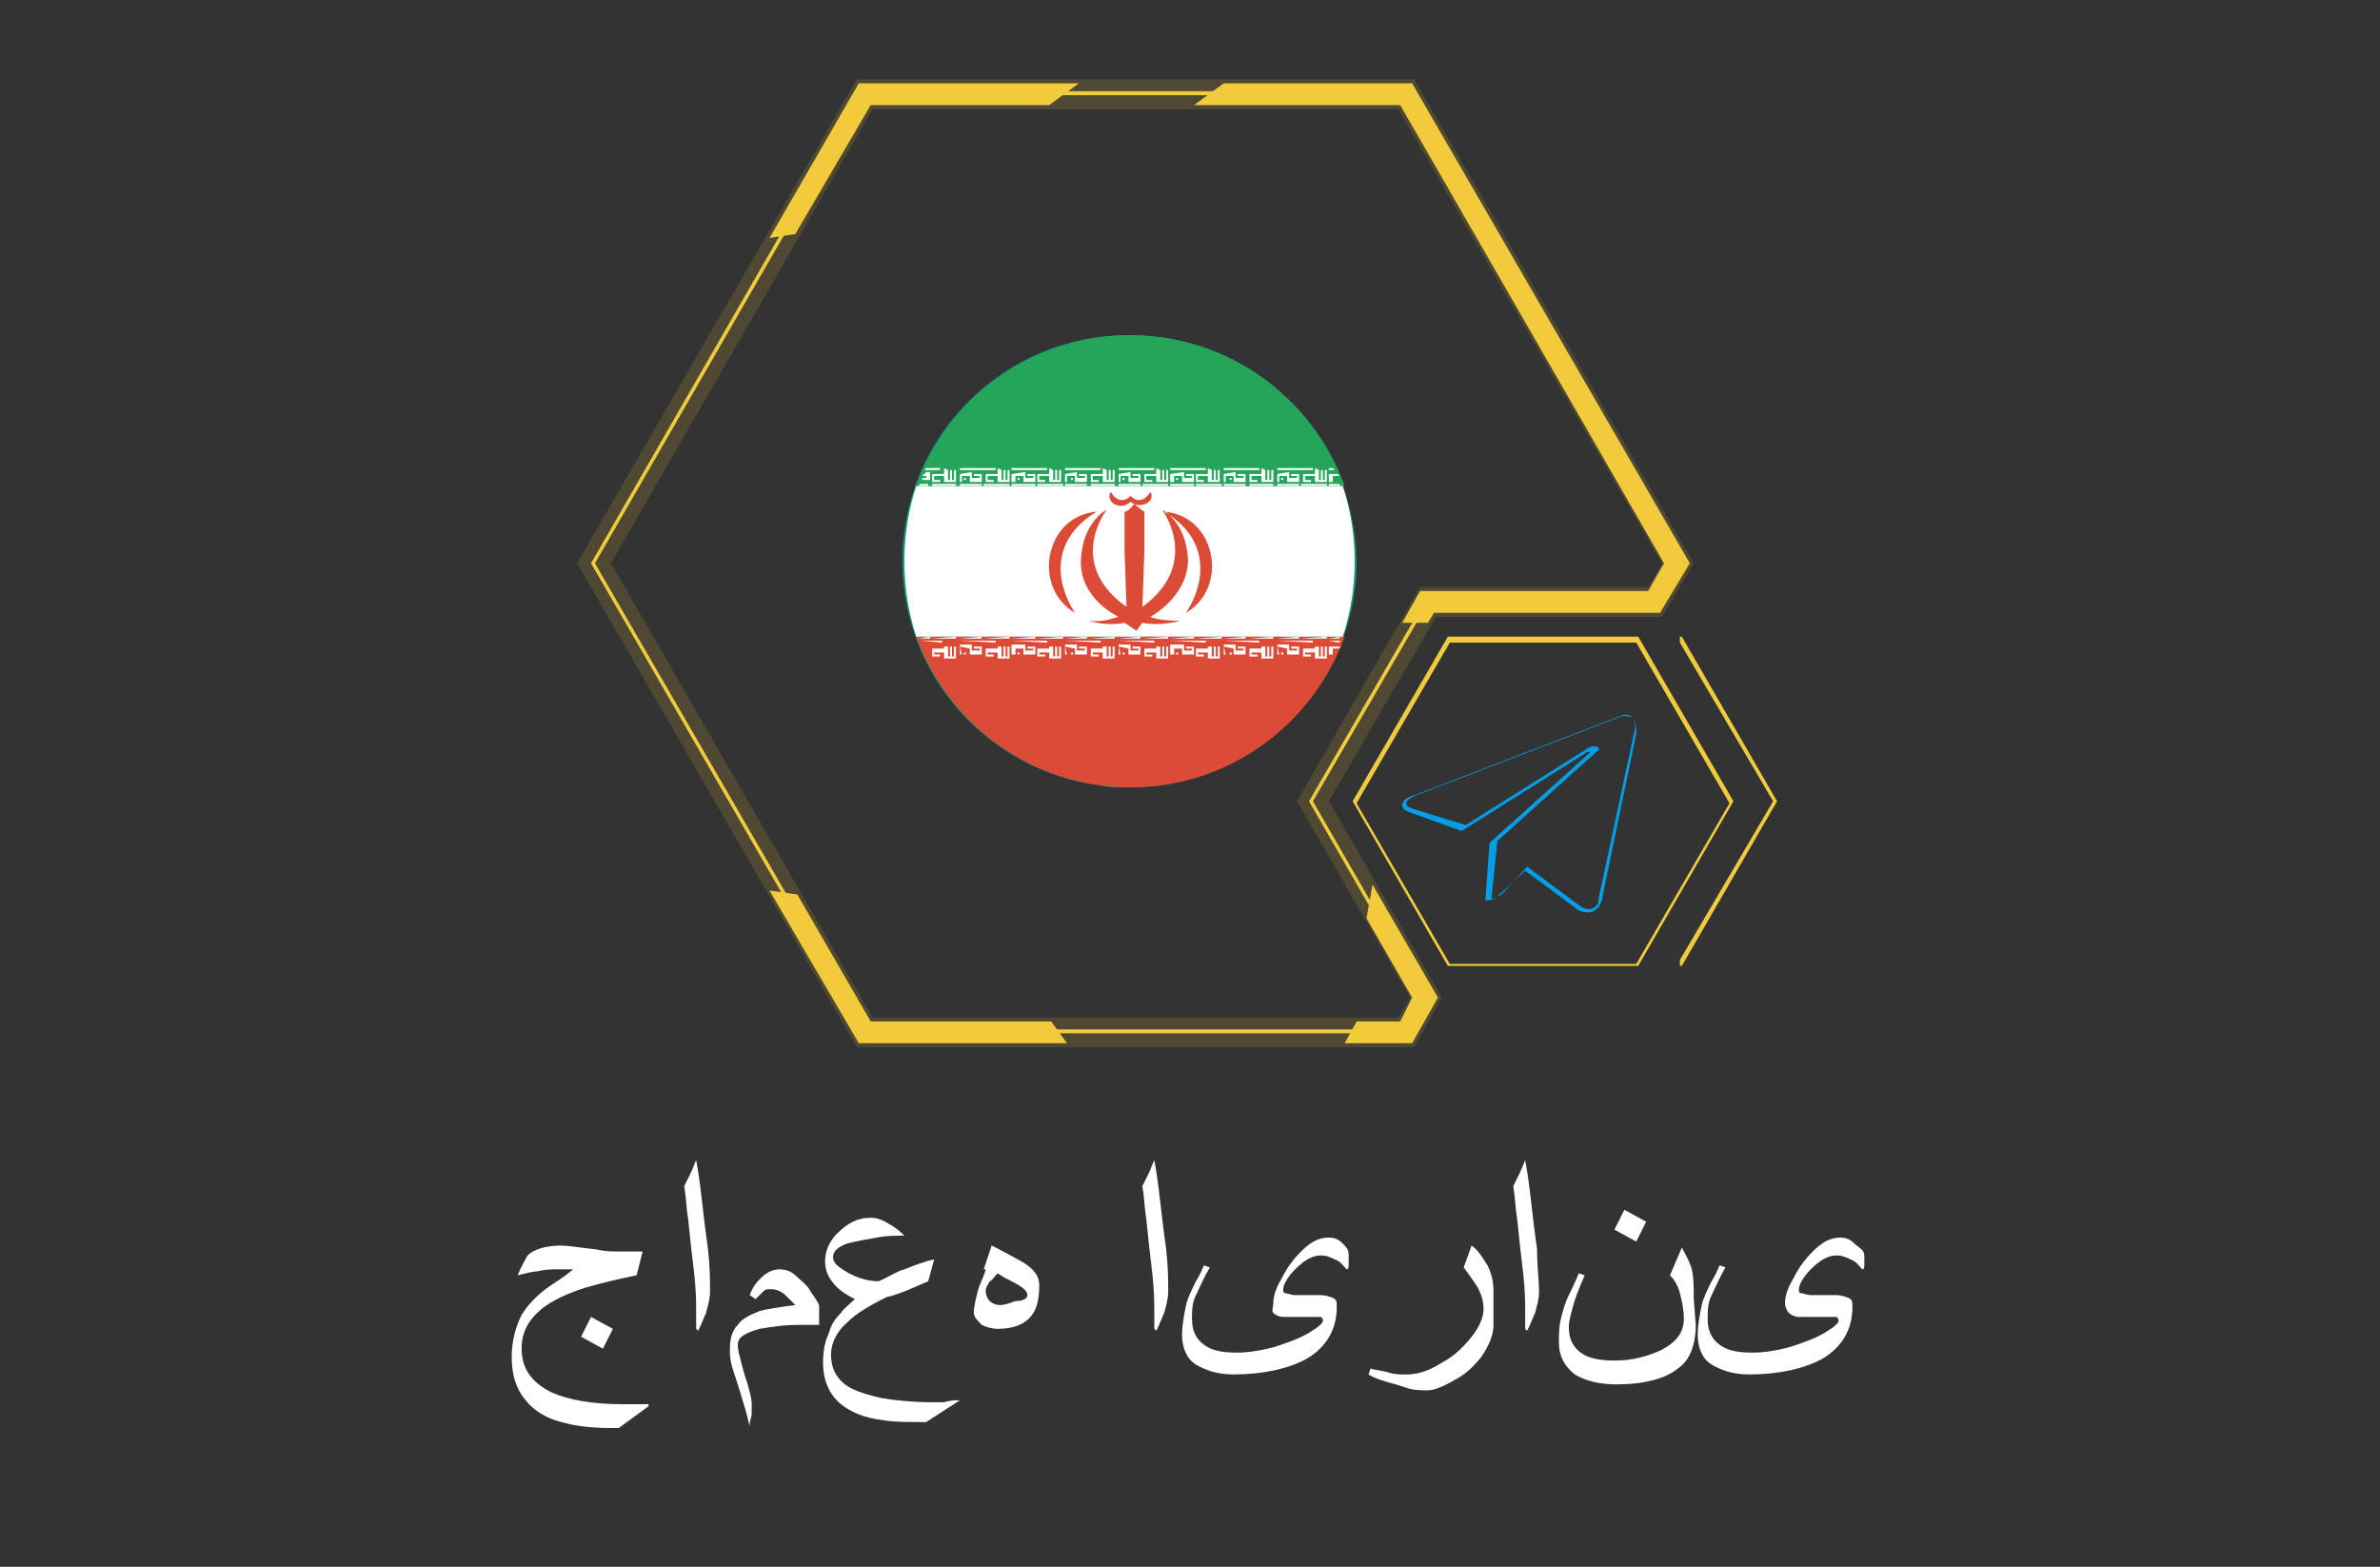 <?xml version="1.0" encoding="utf-8"?>
<!-- Generator: Adobe Illustrator 26.0.0, SVG Export Plug-In . SVG Version: 6.00 Build 0)  -->
<svg version="1.1" id="图层_1" xmlns="http://www.w3.org/2000/svg" xmlns:xlink="http://www.w3.org/1999/xlink" x="0px" y="0px"
	 viewBox="0 0 120 79" style="enable-background:new 0 0 120 79;" xml:space="preserve">
<rect x="0" y="0" width="120" height="79" fill="#333333" stroke="none"/>
<style type="text/css">
	.st0{opacity:0.15;}
	.st1{fill:#F2CB3C;}
	.st2{fill:#009FE8;}
	.st3{fill:none;}
	.st4{fill:#FFFFFF;}
	.st5{fill:#129B7F;}
	.st6{fill-rule:evenodd;clip-rule:evenodd;fill:#DB4B35;}
	.st7{fill-rule:evenodd;clip-rule:evenodd;fill:#FFFFFF;}
	.st8{fill-rule:evenodd;clip-rule:evenodd;fill:#25A55A;}
</style>
<g class="st0">
	<g>
		<path class="st1" d="M71.3,52.8H43.2L29.1,28.4L43.2,4h28.1l14.1,24.4l-1.6,2.7H72.4L67,40.4l5.7,9.9L71.3,52.8z M44,51.3h26.5
			l0.6-1l-5.7-9.9l6.2-10.8h11.5l0.7-1.2L70.5,5.5H44L30.8,28.4L44,51.3z"/>
	</g>
</g>
<g>
	<path class="st2" d="M80.1,46c-0.1,0-0.3,0-0.5-0.1l-2.7-2l-1.3,1.2c-0.1,0.1-0.3,0.3-0.6,0.3h-0.1v-0.1l0.2-2.8l0,0l5-4.5
		c0.1-0.1,0.1-0.1,0.1-0.1s-0.2,0-0.3,0.1l-6.2,3.9l0,0L71.2,41c-0.3-0.1-0.5-0.2-0.5-0.4s0.2-0.4,0.6-0.5l10.4-4
		c0.2-0.1,0.5-0.1,0.6,0.1c0.2,0.2,0.2,0.5,0.2,0.8l-1.7,8.2l0,0v0.1c-0.1,0.3-0.2,0.5-0.4,0.6C80.3,46,80.2,46,80.1,46z M77,43.7
		l2.7,2c0.2,0.1,0.4,0.2,0.6,0.1c0.2-0.1,0.3-0.2,0.3-0.5l1.8-8.4c0.1-0.3,0-0.6-0.1-0.7c-0.1-0.1-0.3-0.1-0.5-0.1l-10.4,4
		c-0.3,0.1-0.5,0.3-0.5,0.4c0,0.1,0.1,0.2,0.4,0.3l2.6,0.8l6.2-3.9c0.2-0.1,0.4-0.1,0.5,0c0,0,0.1,0.1-0.1,0.2l-5,4.5l-0.3,2.9
		c0.2,0,0.3-0.1,0.5-0.2L77,43.7z"/>
</g>
<g>
	<path class="st1" d="M82.6,48.7H73l-4.8-8.3l4.8-8.3h9.6l4.8,8.3L82.6,48.7z M73.1,48.6h9.4l4.7-8.1l-4.7-8.1h-9.4l-4.7,8.1
		L73.1,48.6z"/>
</g>
<polygon class="st1" points="43.9,5.3 52.9,5.3 54.4,4.2 43.3,4.2 38.8,12 40.1,11.8 "/>
<polygon class="st1" points="43.9,51.5 40.2,45.1 38.8,44.9 43.3,52.6 53.8,52.6 53,51.5 "/>
<polygon class="st3" points="70.6,51.5 71.2,50.3 68.9,46.3 67.9,51.5 "/>
<polygon class="st1" points="72.5,50.3 69.2,44.6 68.9,46.3 71.2,50.3 70.6,51.5 68.4,51.5 67.8,52.6 71.2,52.6 "/>
<polygon class="st1" points="83.7,30.9 85.2,28.4 71.2,4.2 61.7,4.2 60.2,5.3 70.6,5.3 83.9,28.4 83.1,29.8 71.6,29.8 70.7,31.4 
	72,31.4 72.3,30.9 "/>
<g>
	<path class="st1" d="M70.9,52.1H43.5l0,0L29.8,28.4l0,0L43.5,4.6h27.4l0,0l13.7,23.7l-1.2,2.1H72l-5.8,10l5.7,9.9L70.9,52.1z
		 M43.6,51.9h27.2l0.9-1.6L66,40.4l5.9-10.2h11.5l1.1-1.9L70.8,4.8H43.6L30,28.4L43.6,51.9z"/>
</g>
<polygon class="st1" points="84.8,32.1 84.7,32.1 84.7,32.4 89.4,40.4 84.7,48.4 84.7,48.7 84.8,48.7 89.6,40.4 "/>
<g>
	<path class="st4" d="M28.9,64c-0.1,0-0.2,0-0.4,0s-0.3,0-0.4,0c-0.3,0-0.6,0-1,0.1c-0.2,0-0.6,0.1-1,0.2c0.2-0.5,0.4-0.8,0.5-1
		c0.3-0.3,0.9-0.5,1.7-0.5c0.3,0,0.9,0.1,1.8,0.2c0.4,0.1,0.8,0.1,1.1,0.1c0.1,0,0.3,0,0.6,0s0.4,0,0.6,0l-0.3,1.2
		c-1,0.2-1.8,0.4-2.5,0.6c-1,0.3-1.8,0.7-2.3,1.1c-0.7,0.6-1,1.2-1,2c0,1,0.5,1.7,1.5,2.2c0.9,0.4,2.1,0.6,3.6,0.6h1.3v0.1L31.2,72
		h-0.4c-1,0-1.8-0.1-2.5-0.3c-0.8-0.2-1.4-0.6-1.8-1.1c-0.5-0.6-0.7-1.3-0.7-2.2c0-0.8,0.2-1.5,0.5-2.1c0.3-0.5,0.7-0.9,1.2-1.3
		C27.9,64.7,28.3,64.5,28.9,64z M30.9,67l-0.5,1l-1.1-0.6l0.5-1L30.9,67z"/>
	<path class="st4" d="M35.8,65.1c0,0.4-0.1,0.7-0.2,1.1c-0.1,0.2-0.2,0.5-0.4,0.9L35.1,67c0-0.1,0-0.3,0-0.5s0-0.3,0-0.3
		c0-0.5,0-1.1-0.1-2c-0.1-0.8-0.2-1.7-0.3-2.7c-0.1-0.6-0.1-1.1-0.2-1.7c0.1-0.2,0.2-0.4,0.3-0.6s0.2-0.5,0.3-0.7
		c0.1,0.5,0.2,1.2,0.3,2.1c0.1,0.9,0.2,1.7,0.3,2.4C35.8,63.9,35.8,64.6,35.8,65.1z"/>
	<path class="st4" d="M41.1,66.8h-0.8c-0.8,0-1.4,0.1-2,0.2c-0.7,0.2-1.1,0.4-1.1,0.8c0,0.3,0.1,0.6,0.2,1s0.2,0.7,0.3,1
		c0.1,0.4,0.2,0.7,0.2,1c0,0.2,0,0.3,0,0.5c0,0.1-0.1,0.3-0.1,0.6c-0.1-0.4-0.2-0.8-0.3-1.1c-0.2-0.7-0.4-1.3-0.5-1.6
		c-0.2-0.6-0.2-0.9-0.2-1.1c0-0.6,0.1-1,0.4-1.3c0.2-0.3,0.6-0.5,1.1-0.7c0.4-0.1,1-0.2,1.8-0.3c-0.3-0.3-0.5-0.5-0.5-0.5
		c-0.2-0.2-0.5-0.3-0.7-0.3s-0.3,0-0.4,0.1c-0.1,0.1-0.2,0.2-0.4,0.4l-0.3-0.2c0.1-0.3,0.3-0.6,0.5-0.8c0.3-0.3,0.6-0.5,1-0.5
		c0.3,0,0.6,0.1,0.8,0.3c0.2,0.2,0.5,0.4,0.7,0.7c0.1,0.2,0.3,0.4,0.5,0.8v1H41.1z"/>
	<path class="st4" d="M48.4,70.6l-1.7,1.1c-0.9,0-1.7,0-2.2-0.1c-0.9-0.1-1.6-0.4-2.1-0.8c-0.6-0.5-0.9-1.2-0.9-2.1
		c0-0.6,0.1-1.1,0.3-1.5c0.1-0.4,0.3-0.7,0.6-1c0.1-0.2,0.4-0.4,0.7-0.7c-0.4-0.2-0.7-0.4-0.9-0.6c-0.4-0.4-0.6-0.8-0.6-1.3
		c0-0.5,0.2-1,0.6-1.4c0.5-0.5,1-0.8,1.7-0.8c0.3,0,0.6,0.1,0.9,0.3c0.2,0.1,0.5,0.3,0.8,0.6c-0.4,0-0.9,0-1.4,0.1
		c-0.6,0.1-1.1,0.2-1.5,0.3c-0.5,0.2-0.7,0.4-0.7,0.7s0.3,0.5,0.8,0.8c0.4,0.2,0.9,0.4,1.5,0.4c0.5-0.2,0.9-0.5,1.3-0.6
		c0.5-0.2,1-0.4,1.5-0.5l-0.3,1.1c-0.9,0.4-1.6,0.7-2.1,0.8c-0.8,0.4-1.5,0.8-1.9,1.2c-0.6,0.5-0.9,1.1-0.9,1.7s0.2,1.1,0.7,1.5
		c0.4,0.3,1,0.5,1.9,0.7c0.6,0.1,1.5,0.2,2.5,0.2c0.2,0,0.4,0,0.6,0C47.9,70.6,48.2,70.6,48.4,70.6L48.4,70.6z"/>
	<path class="st4" d="M52.4,64.8c0,0.6-0.1,1.1-0.3,1.4c-0.3,0.5-0.9,0.8-1.8,0.8c-0.3,0-0.6-0.1-0.8-0.2c-0.2-0.2-0.4-0.4-0.4-0.6
		c0-0.3,0.1-0.7,0.2-1.1s0.3-0.7,0.4-1.1h-0.1l0.4-1.2c0.8,0.4,1.3,0.7,1.5,0.8C52.2,64,52.4,64.4,52.4,64.8z M51.8,65.3
		c0-0.2-0.2-0.4-0.8-0.7c-0.2-0.1-0.4-0.2-0.7-0.4c-0.2,0.2-0.3,0.4-0.4,0.4c-0.1,0.2-0.2,0.3-0.2,0.5s0.1,0.4,0.2,0.5
		s0.3,0.2,0.5,0.2c0.3,0,0.5-0.1,0.8-0.2C51.7,65.6,51.8,65.4,51.8,65.3z"/>
	<path class="st4" d="M58.9,65.1c0,0.4-0.1,0.7-0.2,1.1c-0.1,0.2-0.2,0.5-0.4,0.9L58.2,67c0-0.1,0-0.3,0-0.5s0-0.3,0-0.3
		c0-0.5,0-1.1-0.1-2c-0.1-0.8-0.2-1.7-0.3-2.7c-0.1-0.6-0.1-1.1-0.2-1.7c0.1-0.2,0.2-0.4,0.3-0.6c0.1-0.2,0.2-0.5,0.3-0.7
		c0.1,0.5,0.2,1.2,0.3,2.1c0.1,0.9,0.2,1.7,0.3,2.4C58.9,63.9,58.9,64.6,58.9,65.1z"/>
	<path class="st4" d="M68,63.3c0,0.1,0,0.3,0,0.4c0,0.2,0,0.3-0.1,0.3c-0.2-0.2-0.3-0.4-0.6-0.5c-0.2-0.1-0.4-0.2-0.7-0.2
		c-0.4,0-0.8,0.2-1.3,0.7c-0.4,0.4-0.6,0.8-0.6,1c0,0.1,0,0.2,0.1,0.2s0.3,0.1,0.5,0.1h0.5c0.3,0,0.6,0,0.7,0c0.2,0,0.3,0,0.6,0.1
		s0.3,0.2,0.3,0.5c0,1.1-0.5,2-1.5,2.6c-0.9,0.5-2.2,0.8-3.7,0.8c-0.8,0-1.4-0.2-1.9-0.5s-0.7-0.9-0.7-1.5c0-0.5,0.1-1,0.2-1.5
		c0.1-0.4,0.3-0.8,0.5-1.2c0,0,0.2-0.3,0.4-0.8l0.3,0.1c-0.3,0.5-0.5,1-0.7,1.4s-0.2,0.8-0.2,1.2c0,0.6,0.2,1,0.6,1.3
		s0.9,0.4,1.7,0.4c0.5,0,1.2-0.1,1.9-0.3c0.6-0.2,1.2-0.4,1.7-0.7s0.7-0.5,0.7-0.6s0-0.1-0.1-0.2c-0.1,0-0.1,0-0.3,0h-1.6
		c-0.2,0-0.4-0.1-0.5-0.2s0-0.3,0-0.5c0-0.3,0.1-0.7,0.4-1.2c0.3-0.6,0.6-1,1-1.4c0.5-0.5,0.9-0.7,1.4-0.7c0.3,0,0.5,0.1,0.7,0.3
		S68,63,68,63.3z"/>
	<path class="st4" d="M75.3,66.8c0,0.5-0.2,1-0.6,1.6c-0.4,0.5-0.8,0.9-1.4,1.2c-0.5,0.3-1,0.5-1.3,0.5s-0.7,0-1-0.1s-0.6-0.2-1-0.3
		c-0.3-0.1-0.7-0.2-1-0.4l0.1-0.3c0.3,0.1,0.6,0.1,0.9,0.2s0.6,0.1,0.9,0.1c0.6,0,1.2-0.2,1.8-0.6c0.6-0.3,1.1-0.8,1.5-1.3
		s0.6-1,0.6-1.4s-0.1-0.7-0.3-1.1c-0.2-0.3-0.4-0.6-0.7-1l0.4-1.1c0.4,0.3,0.6,0.7,0.8,1c0.2,0.4,0.3,0.8,0.3,1.3
		C75.3,65.1,75.3,66.8,75.3,66.8z"/>
	<path class="st4" d="M77.6,65.1c0,0.4-0.1,0.7-0.2,1.1c-0.1,0.2-0.2,0.5-0.4,0.9L76.9,67c0-0.1,0-0.3,0-0.5s0-0.3,0-0.3
		c0-0.5,0-1.1-0.1-2c-0.1-0.8-0.2-1.7-0.3-2.7c-0.1-0.6-0.1-1.1-0.2-1.7c0.1-0.2,0.2-0.4,0.3-0.6c0.1-0.2,0.2-0.5,0.3-0.7
		c0.1,0.5,0.2,1.2,0.3,2.1c0.1,0.9,0.2,1.7,0.3,2.4C77.5,63.9,77.6,64.6,77.6,65.1z"/>
	<path class="st4" d="M85.5,66.8c0,1-0.3,1.8-0.9,2.2c-0.6,0.5-1.7,0.8-3.1,0.8c-0.9,0-1.6-0.2-2.1-0.5c-0.5-0.4-0.8-0.9-0.8-1.6
		c0-0.4,0-0.8,0.1-1.2s0.2-0.8,0.4-1.2c0.1-0.2,0.3-0.6,0.5-1.1l0.3,0.1c-0.3,0.7-0.5,1.2-0.6,1.6s-0.2,0.7-0.2,1
		c0,0.6,0.2,1,0.6,1.3s1,0.4,1.7,0.4c0.9,0,1.6-0.2,2.3-0.5c0.8-0.4,1.2-0.9,1.2-1.6c0-0.5-0.1-0.9-0.2-1.3s-0.3-0.7-0.5-0.9
		l0.6-1.4c0.2,0.4,0.4,0.7,0.5,1.1c0.1,0.4,0.1,0.9,0.1,1.5L85.5,66.8L85.5,66.8z M83,61.6l-0.5,1L81.4,62l0.5-1L83,61.6z"/>
	<path class="st4" d="M94,63.3c0,0.1,0,0.3,0,0.4c0,0.2,0,0.3-0.1,0.3c-0.2-0.2-0.3-0.4-0.6-0.5c-0.2-0.1-0.4-0.2-0.7-0.2
		c-0.4,0-0.8,0.2-1.3,0.7c-0.4,0.4-0.6,0.8-0.6,1c0,0.1,0,0.2,0.1,0.2s0.3,0.1,0.5,0.1h0.5c0.3,0,0.6,0,0.7,0c0.2,0,0.3,0,0.6,0.1
		s0.3,0.2,0.3,0.5c0,1.1-0.5,2-1.5,2.6c-0.9,0.5-2.2,0.8-3.7,0.8c-0.8,0-1.4-0.2-1.9-0.5s-0.7-0.9-0.7-1.5c0-0.5,0.1-1,0.2-1.5
		c0.1-0.4,0.3-0.8,0.5-1.2c0,0,0.2-0.3,0.4-0.8l0.3,0.1c-0.3,0.5-0.5,1-0.7,1.4s-0.2,0.8-0.2,1.2c0,0.6,0.2,1,0.6,1.3
		s0.9,0.4,1.7,0.4c0.5,0,1.2-0.1,1.9-0.3c0.6-0.2,1.2-0.4,1.7-0.7s0.7-0.5,0.7-0.6s0-0.1-0.1-0.2c-0.1,0-0.1,0-0.3,0h-1.6
		c-0.2,0-0.4-0.1-0.5-0.2S90,65.9,90,65.7c0-0.3,0.1-0.7,0.4-1.2c0.3-0.6,0.6-1,1-1.4c0.5-0.5,0.9-0.7,1.4-0.7
		c0.3,0,0.5,0.1,0.7,0.3S94,63,94,63.3z"/>
</g>
<g>
	<g>
		<g>
			<path class="st5" d="M56.9,16.9c-6.3,0-11.4,5.1-11.4,11.4c0,5.8,4.4,10.6,10,11.3c0.3,0.1,0.7,0.1,1.2,0.1c0.1,0,0.3,0,0.4,0
				c6.2-0.1,11.3-5.1,11.3-11.4C68.3,22,63.2,16.9,56.9,16.9L56.9,16.9z M55.1,38.6c-4.9-0.9-8.6-5.1-8.6-10.3
				c0-0.7,0.1-1.5,0.2-2.2c0.5,0.5,1.5,0.5,1.8-0.2c0.5,0.3,1.1,0.3,1.1,0.9c0,1.8,0.1,3.8,1.7,3.8c0,0,0.9,0.3,1.3,1.4
				c0.1,0.4,0.7,0,1.3,0c0.3,0,0,0.5,0,1.7c0,1.1,2.4,2.9,2.4,2.9c0,0.8,0,1.4,0.1,1.8C56,38.4,55.5,38.5,55.1,38.6L55.1,38.6z
				 M59.5,38.4c-0.1-0.3-0.3-0.4-0.7-0.3c0.3-1.5,0.5-2.3,1.2-2.9c1-0.9,0.1-1.9-0.7-1.8c-0.6,0.1-0.2-0.8-0.8-0.8
				c-0.6,0-1.3-1.2-2.1-1.5c-0.4-0.2-0.8-0.7-1.5-0.8c-0.6,0-1.4,0.5-1.4,0.1c0-1.3-0.1-2.2-0.2-2.5c0-0.3-0.2-0.1,0.6-0.1
				c0.4,0,0.2-0.9,0.6-0.9s1.4,0.4,1.7,0.2c0.2-0.2,1.7,3.9,1.7,0.7c0-0.4-0.2-1.1,0-1.4c0.8-1.4,1.5-2.6,1.5-2.8
				c0-0.1-0.8-0.2-1.4,0c-0.2,0.1,0.1,0.4-0.2,0.5c-1.1,0.3-2.1-0.3-1.8-0.8c0.4-0.5,1.6-0.2,1.7-1.3c0.1-0.6,0.1-1.3,0.2-1.9
				c1.5,0.2,1.3-1.9-0.9-2.2c4.5,0.1,8.3,3,9.7,7c-0.1-0.1-0.2-0.1-0.2-0.1c-0.7-1.7-2.3-0.5-1.8,1c-3,2.3-2.2,3.9-1.2,4.8
				c0.5,0.5,1,1.2,1.3,1.7c-0.3,1,1.3,0.6,2.1-1.1C65.9,34.8,63.1,37.5,59.5,38.4L59.5,38.4z M66.5,26.2c0.2,0.7,0.2,1.5,0.2,2.2
				c0-0.6-0.1-1.1-0.2-1.7C66.5,26.6,66.5,26.4,66.5,26.2L66.5,26.2z"/>
		</g>
	</g>
	<g id="Page-1_00000072972534889235923450000012694058809179382189_">
		<g id="flags_00000013889492856807363120000002803891002886226059_" transform="translate(-2340, -2610)">
			<g id="iran_00000018225515865735113990000015503766993206628754_" transform="translate(2340, 2610)">
				<path id="red_00000089566922648589770820000012750716499229035692_" class="st6" d="M67.8,32.1H46.2c1.6,4.4,5.8,7.6,10.8,7.6
					S66.2,36.5,67.8,32.1L67.8,32.1L67.8,32.1z"/>
				<path id="white_00000168110193594340109480000007584369501141245343_" class="st7" d="M46.2,32.1h21.5c0.4-1.2,0.6-2.5,0.6-3.8
					s-0.2-2.6-0.6-3.8H46.2c-0.4,1.2-0.6,2.5-0.6,3.8S45.8,30.9,46.2,32.1L46.2,32.1L46.2,32.1z"/>
				<path id="green_00000020356443476540798790000007966268552559645078_" class="st8" d="M67.8,24.5c-1.6-4.4-5.8-7.6-10.8-7.6
					s-9.2,3.2-10.8,7.6H67.8L67.8,24.5z"/>
				<g id="bottom_00000034787376863157688750000016655171570378771623_" transform="translate(5, 120)">
					<path id="Rectangle_00000109015232582211418480000001264032423945189821_" class="st7" d="M42.6-87.6v0.3H42v0.4h0.4V-87h-0.3
						v-0.1h0.5v0.3h0.6v-0.6h-0.1v0.5H43v-0.5h-0.1v0.5h-0.1v-0.5h-0.2V-87.6z M41.4-87.7L41.4-87.7l1.1,0.1v-0.1H41.4L41.4-87.7z
						 M43.4-87.4v0.4h0.1L43.4-87.4l0.5,0.1v0.3h0.6v-0.4h-0.4v0.1h0.3v0.1H44v-0.3h-0.6V-87.4z M45.3-87.6v0.3h-0.6v0.4h0.4V-87
						h-0.3v-0.1h0.5v0.3h0.6v-0.6h-0.1v0.5h-0.1v-0.5h-0.1v0.5h-0.1v-0.5h-0.2V-87.6z M43.4-87.7L43.4-87.7l1.8,0.1v-0.1H43.4
						L43.4-87.7z M46-87.4v0.4h0.2v-0.3h0.4v0.3h0.6v-0.4h-0.4v0.1h0.3v0.1h-0.4v-0.3H46V-87.4z M47.9-87.6v0.3h-0.6v0.4h0.4V-87
						h-0.3v-0.1h0.5v0.3h0.6v-0.6h-0.1v0.5h-0.1v-0.5h-0.1v0.5h-0.1v-0.5h-0.2V-87.6z M46-87.7L46-87.7l1.8,0.1v-0.1H46L46-87.7z
						 M48.7-87.4v0.4h0.1L48.7-87.4l0.5,0.1v0.3h0.6v-0.4h-0.4v0.1h0.3v0.1h-0.4v-0.3h-0.6V-87.4z M50.6-87.6v0.3H50v0.4h0.4V-87
						h-0.3v-0.1h0.5v0.3h0.6v-0.6h-0.1v0.5H51v-0.5h-0.1v0.5h-0.1v-0.5h-0.2V-87.6z M48.7-87.7L48.7-87.7l1.8,0.1v-0.1H48.7
						L48.7-87.7z M51.4-87.4v0.4h0.1L51.4-87.4l0.5,0.1v0.3h0.6v-0.4h-0.4v0.1h0.3v0.1H52v-0.3h-0.6V-87.4z M53.3-87.6v0.3h-0.6v0.4
						h0.4V-87h-0.3v-0.1h0.5v0.3h0.6v-0.6h-0.1v0.5h-0.1v-0.5h-0.1v0.5h-0.1v-0.5h-0.2V-87.6z M51.4-87.7L51.4-87.7l1.8,0.1v-0.1
						H51.4L51.4-87.7z M54-87.4v0.4h0.2v-0.3h0.4v0.3h0.6v-0.4h-0.4v0.1h0.3v0.1h-0.4v-0.3H54V-87.4z M55.9-87.6v0.3h-0.6v0.4h0.4
						V-87h-0.3v-0.1h0.5v0.3h0.6v-0.6h-0.1v0.5h-0.1v-0.5h-0.1v0.5h-0.1v-0.5h-0.2V-87.6z M54-87.7L54-87.7l1.8,0.1v-0.1H54L54-87.7
						z M56.7-87.4v0.4h0.1L56.7-87.4l0.5,0.1v0.3h0.6v-0.4h-0.4v0.1h0.3v0.1h-0.4v-0.3h-0.6V-87.4z M58.6-87.6v0.3H58v0.4h0.4V-87
						h-0.3v-0.1h0.5v0.3h0.6v-0.6h-0.1v0.5H59v-0.5h-0.1v0.5h-0.1v-0.5h-0.2V-87.6z M56.7-87.7L56.7-87.7l1.8,0.1v-0.1H56.7
						L56.7-87.7z M59.4-87.4v0.4h0.1L59.4-87.4l0.5,0.1v0.3h0.6v-0.4h-0.4v0.1h0.3v0.1H60v-0.3h-0.6V-87.4z M61.3-87.6v0.3h-0.6v0.4
						h0.4V-87h-0.3v-0.1h0.5v0.3h0.6v-0.6h-0.1v0.5h-0.1v-0.5h-0.1v0.5h-0.1v-0.5h-0.2V-87.6z M59.4-87.7L59.4-87.7l1.8,0.1v-0.1
						H59.4L59.4-87.7z M62-87.4v0.4h0.2v-0.3h0.3l0.1-0.1H62L62-87.4z M62-87.7L62-87.7l0.5,0.1l0.1-0.1H62L62-87.7z"/>
					<g id="Group_00000020380361065226650250000018137616254300016550_" transform="translate(19, 6)">
						
							<rect id="Rectangle-460_00000049925048471131386630000010039594937615691397_" x="24.6" y="-93.1" class="st7" width="0.1" height="0.1"/>
						
							<rect id="Rectangle-461_00000173858737630276589990000005777362409744375718_" x="27.3" y="-93.1" class="st7" width="0.1" height="0.1"/>
						
							<rect id="Rectangle-462_00000051380782976771683830000016843537880708851614_" x="30" y="-93.1" class="st7" width="0.1" height="0.1"/>
						
							<rect id="Rectangle-463_00000018943764004744508600000006152131667801266086_" x="32.6" y="-93.1" class="st7" width="0.1" height="0.1"/>
						
							<rect id="Rectangle-464_00000134246720414676767930000004828597259275418512_" x="35.3" y="-93.1" class="st7" width="0.1" height="0.1"/>
						
							<rect id="Rectangle-465_00000020399514225339145370000005257598660569311360_" x="38" y="-93.1" class="st7" width="0.1" height="0.1"/>
						
							<rect id="Rectangle-466_00000016754998075256402990000003936601432126702501_" x="40.6" y="-93.1" class="st7" width="0.1" height="0.1"/>
					</g>
					<path id="Rectangle-19_00000029759684673762078400000008576930882101961113_" class="st7" d="M41.3-87.8L41.3-87.8l0.6-0.1v0.1
						H41.3L41.3-87.8z M42-87.8L42-87.8l1.2-0.1v0.1H42L42-87.8z M43.4-87.8L43.4-87.8l1.1-0.1v0.1H43.4L43.4-87.8z M44.6-87.8
						L44.6-87.8l1.3-0.1v0.1H44.6L44.6-87.8z M46-87.8L46-87.8l1.2-0.1v0.1H46L46-87.8z M47.3-87.8L47.3-87.8l1.3-0.1v0.1H47.3
						L47.3-87.8z M48.7-87.8L48.7-87.8l1.1-0.1v0.1H48.7L48.7-87.8z M50-87.8L50-87.8l1.2-0.1v0.1H50L50-87.8z M51.4-87.8L51.4-87.8
						l1.1-0.1v0.1H51.4L51.4-87.8z M52.6-87.8L52.6-87.8l1.3-0.1v0.1H52.6L52.6-87.8z M54-87.8L54-87.8l1.2-0.1v0.1H54L54-87.8z
						 M55.3-87.8L55.3-87.8l1.3-0.1v0.1H55.3L55.3-87.8z M56.7-87.8L56.7-87.8l1.1-0.1v0.1H56.7L56.7-87.8z M58-87.8L58-87.8
						l1.2-0.1v0.1H58L58-87.8z M59.4-87.8L59.4-87.8l1.1-0.1v0.1H59.4L59.4-87.8z M60.6-87.8L60.6-87.8l1.3-0.1v0.1H60.6L60.6-87.8z
						 M62-87.8L62-87.8l0.6-0.1l-0.1,0.1H62L62-87.8z"/>
				</g>
				<g id="top_00000129202336010234917050000016311037422778143647_" transform="translate(6, 52)">
					<g id="Group-3_00000043421931488065735230000003526894766000849821_" transform="translate(18, 5)">
						
							<rect id="Rectangle-460_00000183947217948575795260000011509240511653970313_" x="24.6" y="-32.9" class="st7" width="0.1" height="0.1"/>
						
							<rect id="Rectangle-461_00000087402151650618353430000014879664279977516932_" x="27.3" y="-32.9" class="st7" width="0.1" height="0.1"/>
						
							<rect id="Rectangle-462_00000061439752410602225290000015659688201842836370_" x="30" y="-32.9" class="st7" width="0.1" height="0.1"/>
						
							<rect id="Rectangle-463_00000107551318703103423800000006398458218902034855_" x="32.6" y="-32.9" class="st7" width="0.1" height="0.1"/>
						
							<rect id="Rectangle-464_00000075880132789706907930000006402109669438826889_" x="35.3" y="-32.9" class="st7" width="0.1" height="0.1"/>
						
							<rect id="Rectangle-465_00000131358762517096150480000007055546075153650063_" x="38" y="-32.9" class="st7" width="0.1" height="0.1"/>
						
							<rect id="Rectangle-466_00000053524744205526183290000007805238382476381624_" x="40.6" y="-32.9" class="st7" width="0.1" height="0.1"/>
					</g>
					<path id="Rectangle_00000078029855283805212400000009450524044844140433_" class="st7" d="M40.5-27.8h0.4v-0.4h-0.2L40.5-28
						h0.2v0.1h-0.2V-27.8L40.5-27.8z M41.6-28.4v0.3H41v0.4h0.4v-0.1h-0.3V-28h0.5v0.3h0.6v-0.6h-0.1v0.5H42v-0.5h-0.1v0.5h-0.1
						v-0.5L41.6-28.4L41.6-28.4z M40.7-28.4l-0.1,0.1h0.8v-0.1H40.7L40.7-28.4z M40.4-27.6l-0.1,0.1h0.5v-0.1H40.4L40.4-27.6z
						 M41-27.6v0.1h1.2v-0.1H41L41-27.6z M42.4-28.1v0.4h0.1V-28h0.4v0.3h0.6v-0.4h-0.4v0.1h0.3v0.1H43v-0.3L42.4-28.1L42.4-28.1z
						 M44.3-28.4v0.3h-0.6v0.4h0.4v-0.1h-0.3V-28h0.5v0.3h0.6v-0.6h-0.1v0.5h-0.1v-0.5h-0.1v0.5h-0.1v-0.5L44.3-28.4L44.3-28.4z
						 M42.4-28.4v0.1h1.8v-0.1H42.4L42.4-28.4z M42.4-27.6v0.1h1.1v-0.1H42.4L42.4-27.6z M43.6-27.6v0.1h1.3v-0.1H43.6L43.6-27.6z
						 M45-28.1v0.4h0.2V-28h0.4v0.3h0.6v-0.4h-0.4v0.1h0.3v0.1h-0.4v-0.3L45-28.1L45-28.1z M46.9-28.4v0.3h-0.6v0.4h0.4v-0.1h-0.3
						V-28h0.5v0.3h0.6v-0.6h-0.1v0.5h-0.1v-0.5h-0.1v0.5h-0.1v-0.5L46.9-28.4L46.9-28.4z M45-28.4v0.1h1.8v-0.1H45L45-28.4z
						 M45-27.6v0.1h1.2v-0.1H45L45-27.6z M46.3-27.6v0.1h1.3v-0.1H46.3L46.3-27.6z M47.7-28.1v0.4h0.1V-28h0.4v0.3h0.6v-0.4h-0.4
						v0.1h0.3v0.1h-0.4v-0.3L47.7-28.1L47.7-28.1z M49.6-28.4v0.3H49v0.4h0.4v-0.1h-0.3V-28h0.5v0.3h0.6v-0.6h-0.1v0.5H50v-0.5h-0.1
						v0.5h-0.1v-0.5L49.6-28.4L49.6-28.4z M47.7-28.4v0.1h1.8v-0.1H47.7L47.7-28.4z M47.7-27.6v0.1h1.1v-0.1H47.7L47.7-27.6z
						 M49-27.6v0.1h1.2v-0.1H49L49-27.6z M50.4-28.1v0.4h0.1V-28h0.4v0.3h0.6v-0.4h-0.4v0.1h0.3v0.1H51v-0.3L50.4-28.1L50.4-28.1z
						 M52.3-28.4v0.3h-0.6v0.4h0.4v-0.1h-0.3V-28h0.5v0.3h0.6v-0.6h-0.1v0.5h-0.1v-0.5h-0.1v0.5h-0.1v-0.5L52.3-28.4L52.3-28.4z
						 M50.4-28.4v0.1h1.8v-0.1H50.4L50.4-28.4z M50.4-27.6v0.1h1.1v-0.1H50.4L50.4-27.6z M51.6-27.6v0.1h1.3v-0.1H51.6L51.6-27.6z
						 M53-28.1v0.4h0.2V-28h0.4v0.3h0.6v-0.4h-0.4v0.1h0.3v0.1h-0.4v-0.3L53-28.1L53-28.1z M54.9-28.4v0.3h-0.6v0.4h0.4v-0.1h-0.3
						V-28h0.5v0.3h0.6v-0.6h-0.1v0.5h-0.1v-0.5h-0.1v0.5h-0.1v-0.5L54.9-28.4L54.9-28.4z M53-28.4v0.1h1.8v-0.1H53L53-28.4z
						 M53-27.6v0.1h1.2v-0.1H53L53-27.6z M54.3-27.6v0.1h1.3v-0.1H54.3L54.3-27.6z M55.7-28.1v0.4h0.1V-28h0.4v0.3h0.6v-0.4h-0.4
						v0.1h0.3v0.1h-0.4v-0.3L55.7-28.1L55.7-28.1z M57.6-28.4v0.3H57v0.4h0.4v-0.1h-0.3V-28h0.5v0.3h0.6v-0.6h-0.1v0.5H58v-0.5h-0.1
						v0.5h-0.1v-0.5L57.6-28.4L57.6-28.4z M55.7-28.4v0.1h1.8v-0.1H55.7L55.7-28.4z M55.7-27.6v0.1h1.1v-0.1H55.7L55.7-27.6z
						 M57-27.6v0.1h1.2v-0.1H57L57-27.6z M58.4-28.1v0.4h0.1V-28h0.4v0.3h0.6v-0.4h-0.4v0.1h0.3v0.1H59v-0.3L58.4-28.1L58.4-28.1z
						 M60.3-28.4v0.3h-0.6v0.4h0.4v-0.1h-0.3V-28h0.5v0.3h0.6v-0.6h-0.1v0.5h-0.1v-0.5h-0.1v0.5h-0.1v-0.5L60.3-28.4L60.3-28.4z
						 M58.4-28.4v0.1h1.8v-0.1H58.4L58.4-28.4z M58.4-27.6v0.1h1.1v-0.1H58.4L58.4-27.6z M59.6-27.6v0.1h1.3v-0.1H59.6L59.6-27.6z
						 M61-28.1v0.4h0.2V-28h0.3v-0.1H61L61-28.1z M61-28.4v0.1h0.3l-0.1-0.1H61L61-28.4z M61-27.6v0.1h0.6l-0.1-0.1H61L61-27.6z"/>
				</g>
				<path id="Shape_00000122681684675299435680000005644084347382928047_" class="st6" d="M54.2,30.9c-2.2-1.3-1.5-4.9,1.1-5.1
					C53.1,27.1,53.1,29.2,54.2,30.9C54.2,30.9,53.1,29.2,54.2,30.9L54.2,30.9L54.2,30.9L54.2,30.9z M59.8,30.9
					c2.2-1.3,1.5-4.9-1.1-5.1C60.9,27.1,60.9,29.2,59.8,30.9C59.8,30.9,60.9,29.2,59.8,30.9L59.8,30.9L59.8,30.9L59.8,30.9z
					 M57,25.3c-0.5,0.5-1.3,0-1-0.5c0.5,0.8,1,0.2,1,0.2s0.5,0.6,1-0.2C58.3,25.3,57.5,25.7,57,25.3C57,25.3,57.5,25.7,57,25.3
					C57,25.3,57.5,25.7,57,25.3L57,25.3L57,25.3L57,25.3z M56.7,31.4c0,0-0.8,0.2-1.8-0.1c0.8,0.1,1.4-0.2,1.5-0.2
					c0,0-2-0.9-1.9-2.9c0.1-1.9,1.3-2.5,1.3-2.5s-2.1,2.7,1,4.9l-0.1-2.8v-2c0.2,0,0.5-0.4,0.5-0.4s0.3,0.3,0.5,0.4v2l-0.1,2.8
					c3-2.2,1-4.9,1-4.9s1.2,0.6,1.3,2.5c0,1.9-1.9,2.9-1.9,2.9c0.2,0.1,0.7,0.2,1.5,0.2c-1.1,0.3-1.9,0.1-1.9,0.1l-0.3,0.4
					L56.7,31.4L56.7,31.4L56.7,31.4L56.7,31.4L56.7,31.4z"/>
			</g>
		</g>
	</g>
</g>
</svg>
